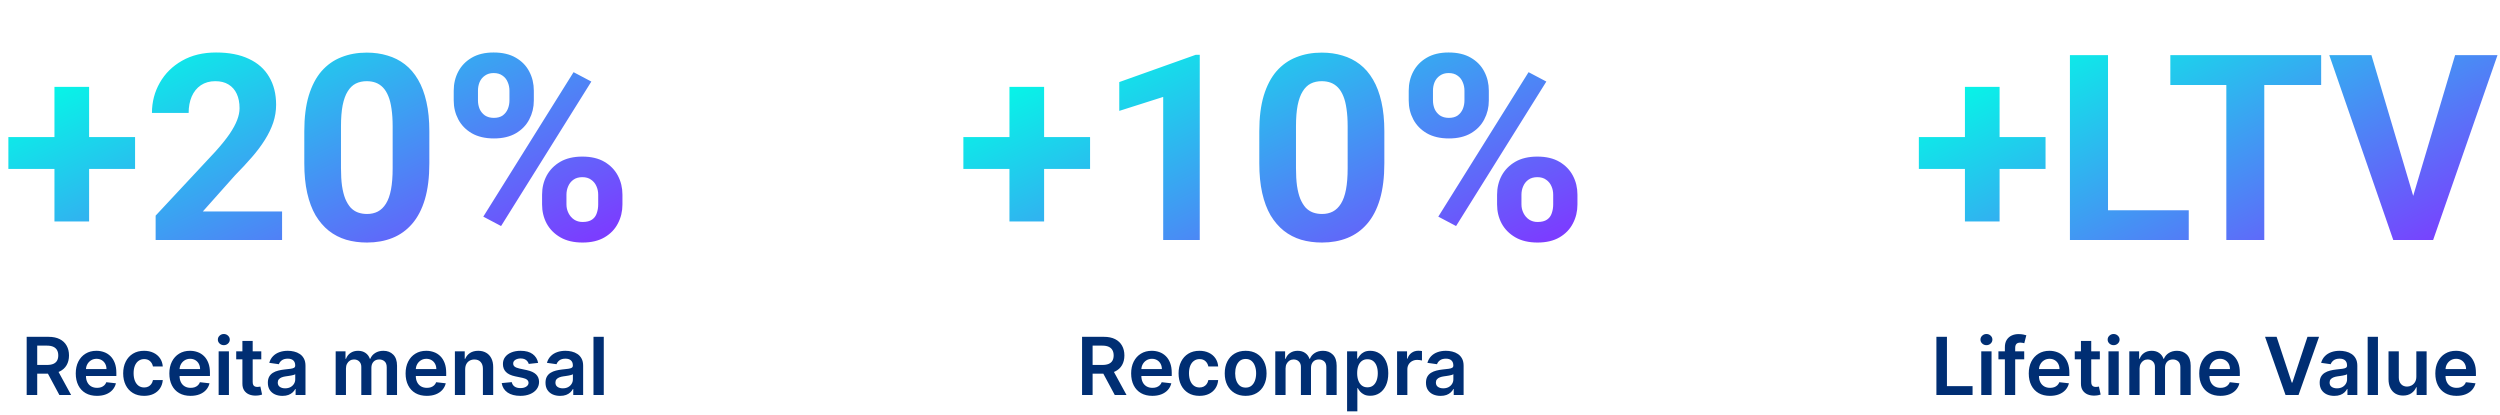 <svg width="500" height="83" viewBox="0 0 500 83" fill="none" xmlns="http://www.w3.org/2000/svg">
<path d="M5.335 79V67.364H9.699C10.593 67.364 11.343 67.519 11.949 67.829C12.559 68.14 13.019 68.576 13.329 69.136C13.644 69.693 13.801 70.343 13.801 71.085C13.801 71.831 13.642 72.479 13.324 73.028C13.009 73.574 12.546 73.996 11.932 74.296C11.318 74.591 10.564 74.739 9.67 74.739H6.562V72.989H9.386C9.909 72.989 10.337 72.917 10.671 72.773C11.004 72.625 11.25 72.411 11.409 72.131C11.572 71.847 11.653 71.498 11.653 71.085C11.653 70.672 11.572 70.32 11.409 70.028C11.246 69.733 10.998 69.51 10.665 69.358C10.331 69.203 9.902 69.125 9.375 69.125H7.443V79H5.335ZM11.347 73.727L14.227 79H11.875L9.045 73.727H11.347ZM19.389 79.171C18.514 79.171 17.759 78.989 17.122 78.625C16.49 78.258 16.003 77.739 15.662 77.068C15.321 76.394 15.151 75.6 15.151 74.688C15.151 73.79 15.321 73.002 15.662 72.324C16.007 71.642 16.488 71.112 17.105 70.733C17.723 70.35 18.448 70.159 19.281 70.159C19.819 70.159 20.327 70.246 20.804 70.421C21.285 70.591 21.709 70.856 22.077 71.216C22.448 71.576 22.74 72.034 22.952 72.591C23.164 73.144 23.27 73.803 23.27 74.568V75.199H16.116V73.812H21.298C21.294 73.419 21.209 73.068 21.043 72.761C20.876 72.451 20.643 72.206 20.344 72.028C20.048 71.85 19.704 71.761 19.31 71.761C18.889 71.761 18.52 71.864 18.202 72.068C17.884 72.269 17.635 72.534 17.457 72.864C17.283 73.189 17.194 73.547 17.19 73.938V75.148C17.19 75.655 17.283 76.091 17.469 76.454C17.654 76.814 17.914 77.091 18.247 77.284C18.581 77.474 18.971 77.568 19.418 77.568C19.717 77.568 19.988 77.526 20.23 77.443C20.473 77.356 20.683 77.229 20.861 77.062C21.039 76.896 21.173 76.689 21.264 76.443L23.185 76.659C23.063 77.167 22.832 77.61 22.491 77.989C22.154 78.364 21.723 78.655 21.196 78.864C20.669 79.068 20.067 79.171 19.389 79.171ZM28.817 79.171C27.945 79.171 27.197 78.979 26.572 78.597C25.951 78.214 25.472 77.686 25.135 77.011C24.802 76.333 24.635 75.553 24.635 74.671C24.635 73.784 24.805 73.002 25.146 72.324C25.487 71.642 25.968 71.112 26.59 70.733C27.215 70.35 27.953 70.159 28.805 70.159C29.514 70.159 30.141 70.29 30.686 70.551C31.235 70.809 31.673 71.174 31.999 71.648C32.324 72.117 32.51 72.667 32.555 73.296H30.59C30.51 72.875 30.32 72.525 30.021 72.244C29.726 71.96 29.33 71.818 28.834 71.818C28.413 71.818 28.044 71.932 27.726 72.159C27.408 72.383 27.16 72.704 26.982 73.125C26.807 73.546 26.72 74.049 26.72 74.636C26.72 75.231 26.807 75.742 26.982 76.171C27.156 76.595 27.4 76.922 27.715 77.153C28.033 77.381 28.406 77.494 28.834 77.494C29.137 77.494 29.408 77.438 29.646 77.324C29.889 77.206 30.091 77.038 30.254 76.818C30.417 76.599 30.529 76.331 30.59 76.017H32.555C32.506 76.635 32.324 77.182 32.01 77.659C31.695 78.133 31.267 78.504 30.726 78.773C30.184 79.038 29.548 79.171 28.817 79.171ZM38.108 79.171C37.233 79.171 36.477 78.989 35.841 78.625C35.208 78.258 34.722 77.739 34.381 77.068C34.04 76.394 33.869 75.6 33.869 74.688C33.869 73.79 34.04 73.002 34.381 72.324C34.725 71.642 35.206 71.112 35.824 70.733C36.441 70.35 37.167 70.159 38 70.159C38.538 70.159 39.045 70.246 39.523 70.421C40.004 70.591 40.428 70.856 40.795 71.216C41.167 71.576 41.458 72.034 41.67 72.591C41.883 73.144 41.989 73.803 41.989 74.568V75.199H34.835V73.812H40.017C40.013 73.419 39.928 73.068 39.761 72.761C39.595 72.451 39.362 72.206 39.062 72.028C38.767 71.85 38.422 71.761 38.028 71.761C37.608 71.761 37.239 71.864 36.92 72.068C36.602 72.269 36.354 72.534 36.176 72.864C36.002 73.189 35.913 73.547 35.909 73.938V75.148C35.909 75.655 36.002 76.091 36.188 76.454C36.373 76.814 36.633 77.091 36.966 77.284C37.299 77.474 37.689 77.568 38.136 77.568C38.436 77.568 38.706 77.526 38.949 77.443C39.191 77.356 39.401 77.229 39.58 77.062C39.758 76.896 39.892 76.689 39.983 76.443L41.903 76.659C41.782 77.167 41.551 77.61 41.21 77.989C40.873 78.364 40.441 78.655 39.915 78.864C39.388 79.068 38.786 79.171 38.108 79.171ZM43.729 79V70.273H45.785V79H43.729ZM44.763 69.034C44.437 69.034 44.157 68.926 43.922 68.71C43.687 68.49 43.57 68.227 43.57 67.921C43.57 67.61 43.687 67.347 43.922 67.131C44.157 66.911 44.437 66.801 44.763 66.801C45.092 66.801 45.373 66.911 45.604 67.131C45.839 67.347 45.956 67.61 45.956 67.921C45.956 68.227 45.839 68.49 45.604 68.71C45.373 68.926 45.092 69.034 44.763 69.034ZM52.258 70.273V71.864H47.242V70.273H52.258ZM48.48 68.182H50.537V76.375C50.537 76.651 50.579 76.864 50.662 77.011C50.749 77.155 50.863 77.254 51.003 77.307C51.143 77.36 51.298 77.386 51.469 77.386C51.597 77.386 51.715 77.377 51.821 77.358C51.931 77.339 52.014 77.322 52.071 77.307L52.418 78.915C52.308 78.953 52.151 78.994 51.946 79.04C51.745 79.085 51.499 79.112 51.207 79.119C50.692 79.135 50.228 79.057 49.815 78.886C49.403 78.712 49.075 78.443 48.832 78.079C48.594 77.716 48.476 77.261 48.48 76.716V68.182ZM56.49 79.176C55.937 79.176 55.439 79.078 54.996 78.881C54.556 78.68 54.208 78.385 53.95 77.994C53.697 77.604 53.57 77.123 53.57 76.551C53.57 76.059 53.66 75.651 53.842 75.329C54.024 75.008 54.272 74.75 54.587 74.557C54.901 74.364 55.255 74.218 55.649 74.119C56.047 74.017 56.458 73.943 56.882 73.898C57.394 73.845 57.808 73.797 58.126 73.756C58.445 73.71 58.676 73.642 58.82 73.551C58.967 73.456 59.041 73.311 59.041 73.114V73.079C59.041 72.651 58.914 72.32 58.66 72.085C58.407 71.85 58.041 71.733 57.564 71.733C57.06 71.733 56.66 71.843 56.365 72.062C56.073 72.282 55.876 72.542 55.774 72.841L53.854 72.568C54.005 72.038 54.255 71.595 54.604 71.239C54.952 70.879 55.378 70.61 55.882 70.432C56.386 70.25 56.943 70.159 57.553 70.159C57.973 70.159 58.392 70.208 58.808 70.307C59.225 70.405 59.606 70.568 59.95 70.796C60.295 71.019 60.572 71.324 60.78 71.71C60.992 72.097 61.098 72.579 61.098 73.159V79H59.121V77.801H59.053C58.928 78.044 58.751 78.271 58.524 78.483C58.301 78.691 58.019 78.86 57.678 78.989C57.34 79.114 56.945 79.176 56.49 79.176ZM57.024 77.665C57.437 77.665 57.795 77.583 58.098 77.421C58.401 77.254 58.634 77.034 58.797 76.761C58.964 76.489 59.047 76.191 59.047 75.869V74.841C58.983 74.894 58.873 74.943 58.717 74.989C58.566 75.034 58.395 75.074 58.206 75.108C58.017 75.142 57.829 75.172 57.644 75.199C57.458 75.225 57.297 75.248 57.16 75.267C56.854 75.309 56.579 75.377 56.337 75.472C56.094 75.566 55.903 75.699 55.763 75.869C55.623 76.036 55.553 76.252 55.553 76.517C55.553 76.896 55.691 77.182 55.967 77.375C56.244 77.568 56.596 77.665 57.024 77.665ZM67.135 79V70.273H69.101V71.756H69.203C69.385 71.256 69.686 70.865 70.106 70.585C70.527 70.301 71.029 70.159 71.612 70.159C72.203 70.159 72.701 70.303 73.106 70.591C73.516 70.875 73.803 71.263 73.97 71.756H74.061C74.254 71.271 74.58 70.885 75.038 70.597C75.501 70.305 76.048 70.159 76.68 70.159C77.483 70.159 78.139 70.413 78.646 70.921C79.154 71.428 79.408 72.169 79.408 73.142V79H77.345V73.46C77.345 72.919 77.201 72.523 76.913 72.273C76.626 72.019 76.273 71.892 75.856 71.892C75.36 71.892 74.972 72.047 74.692 72.358C74.415 72.665 74.277 73.064 74.277 73.557V79H72.26V73.375C72.26 72.924 72.124 72.564 71.851 72.296C71.582 72.026 71.23 71.892 70.794 71.892C70.499 71.892 70.23 71.968 69.987 72.119C69.745 72.267 69.552 72.477 69.408 72.75C69.264 73.019 69.192 73.333 69.192 73.693V79H67.135ZM85.358 79.171C84.483 79.171 83.727 78.989 83.091 78.625C82.458 78.258 81.972 77.739 81.631 77.068C81.29 76.394 81.119 75.6 81.119 74.688C81.119 73.79 81.29 73.002 81.631 72.324C81.975 71.642 82.456 71.112 83.074 70.733C83.691 70.35 84.417 70.159 85.25 70.159C85.788 70.159 86.296 70.246 86.773 70.421C87.254 70.591 87.678 70.856 88.046 71.216C88.417 71.576 88.708 72.034 88.921 72.591C89.133 73.144 89.239 73.803 89.239 74.568V75.199H82.085V73.812H87.267C87.263 73.419 87.178 73.068 87.011 72.761C86.845 72.451 86.612 72.206 86.312 72.028C86.017 71.85 85.672 71.761 85.278 71.761C84.858 71.761 84.489 71.864 84.171 72.068C83.852 72.269 83.604 72.534 83.426 72.864C83.252 73.189 83.163 73.547 83.159 73.938V75.148C83.159 75.655 83.252 76.091 83.438 76.454C83.623 76.814 83.883 77.091 84.216 77.284C84.549 77.474 84.939 77.568 85.386 77.568C85.686 77.568 85.956 77.526 86.199 77.443C86.441 77.356 86.651 77.229 86.829 77.062C87.008 76.896 87.142 76.689 87.233 76.443L89.153 76.659C89.032 77.167 88.801 77.61 88.46 77.989C88.123 78.364 87.691 78.655 87.165 78.864C86.638 79.068 86.036 79.171 85.358 79.171ZM93.035 73.886V79H90.979V70.273H92.945V71.756H93.047C93.248 71.267 93.568 70.879 94.007 70.591C94.45 70.303 94.998 70.159 95.649 70.159C96.251 70.159 96.776 70.288 97.223 70.546C97.674 70.803 98.022 71.176 98.269 71.665C98.519 72.153 98.642 72.746 98.638 73.443V79H96.581V73.761C96.581 73.178 96.43 72.722 96.126 72.392C95.827 72.062 95.412 71.898 94.882 71.898C94.522 71.898 94.202 71.977 93.922 72.136C93.645 72.292 93.428 72.517 93.269 72.812C93.113 73.108 93.035 73.466 93.035 73.886ZM107.626 72.579L105.751 72.784C105.698 72.595 105.606 72.417 105.473 72.25C105.344 72.083 105.17 71.949 104.95 71.847C104.731 71.744 104.462 71.693 104.143 71.693C103.715 71.693 103.356 71.786 103.064 71.972C102.776 72.157 102.634 72.398 102.638 72.693C102.634 72.947 102.727 73.153 102.916 73.312C103.109 73.472 103.428 73.602 103.871 73.704L105.359 74.023C106.185 74.201 106.799 74.483 107.2 74.869C107.606 75.256 107.81 75.761 107.814 76.386C107.81 76.936 107.649 77.421 107.331 77.841C107.017 78.258 106.579 78.583 106.018 78.818C105.458 79.053 104.814 79.171 104.087 79.171C103.018 79.171 102.159 78.947 101.507 78.5C100.856 78.049 100.467 77.422 100.342 76.619L102.348 76.426C102.439 76.82 102.632 77.117 102.928 77.318C103.223 77.519 103.607 77.619 104.081 77.619C104.57 77.619 104.962 77.519 105.257 77.318C105.556 77.117 105.706 76.869 105.706 76.574C105.706 76.324 105.609 76.117 105.416 75.954C105.227 75.792 104.931 75.667 104.53 75.579L103.041 75.267C102.204 75.093 101.585 74.799 101.183 74.386C100.782 73.97 100.583 73.443 100.587 72.807C100.583 72.269 100.729 71.803 101.024 71.409C101.323 71.011 101.738 70.704 102.268 70.489C102.803 70.269 103.418 70.159 104.115 70.159C105.138 70.159 105.943 70.377 106.53 70.812C107.121 71.248 107.486 71.837 107.626 72.579ZM112.021 79.176C111.468 79.176 110.97 79.078 110.527 78.881C110.088 78.68 109.739 78.385 109.482 77.994C109.228 77.604 109.101 77.123 109.101 76.551C109.101 76.059 109.192 75.651 109.374 75.329C109.555 75.008 109.804 74.75 110.118 74.557C110.432 74.364 110.786 74.218 111.18 74.119C111.578 74.017 111.989 73.943 112.413 73.898C112.925 73.845 113.339 73.797 113.658 73.756C113.976 73.71 114.207 73.642 114.351 73.551C114.499 73.456 114.572 73.311 114.572 73.114V73.079C114.572 72.651 114.446 72.32 114.192 72.085C113.938 71.85 113.572 71.733 113.095 71.733C112.591 71.733 112.192 71.843 111.896 72.062C111.605 72.282 111.408 72.542 111.305 72.841L109.385 72.568C109.536 72.038 109.786 71.595 110.135 71.239C110.483 70.879 110.91 70.61 111.413 70.432C111.917 70.25 112.474 70.159 113.084 70.159C113.504 70.159 113.923 70.208 114.339 70.307C114.756 70.405 115.137 70.568 115.482 70.796C115.826 71.019 116.103 71.324 116.311 71.71C116.523 72.097 116.629 72.579 116.629 73.159V79H114.652V77.801H114.584C114.459 78.044 114.283 78.271 114.055 78.483C113.832 78.691 113.55 78.86 113.209 78.989C112.872 79.114 112.476 79.176 112.021 79.176ZM112.555 77.665C112.968 77.665 113.326 77.583 113.629 77.421C113.932 77.254 114.165 77.034 114.328 76.761C114.495 76.489 114.578 76.191 114.578 75.869V74.841C114.514 74.894 114.404 74.943 114.249 74.989C114.097 75.034 113.927 75.074 113.737 75.108C113.548 75.142 113.36 75.172 113.175 75.199C112.989 75.225 112.828 75.248 112.692 75.267C112.385 75.309 112.11 75.377 111.868 75.472C111.625 75.566 111.434 75.699 111.294 75.869C111.154 76.036 111.084 76.252 111.084 76.517C111.084 76.896 111.222 77.182 111.499 77.375C111.775 77.568 112.127 77.665 112.555 77.665ZM120.754 67.364V79H118.697V67.364H120.754Z" fill="#002E73"/>
<path d="M216.413 79V67.364H220.777C221.671 67.364 222.421 67.519 223.027 67.829C223.637 68.14 224.097 68.576 224.408 69.136C224.722 69.693 224.879 70.343 224.879 71.085C224.879 71.831 224.72 72.479 224.402 73.028C224.088 73.574 223.624 73.996 223.01 74.296C222.396 74.591 221.643 74.739 220.749 74.739H217.641V72.989H220.464C220.987 72.989 221.415 72.917 221.749 72.773C222.082 72.625 222.328 72.411 222.487 72.131C222.65 71.847 222.732 71.498 222.732 71.085C222.732 70.672 222.65 70.32 222.487 70.028C222.324 69.733 222.076 69.51 221.743 69.358C221.41 69.203 220.98 69.125 220.453 69.125H218.521V79H216.413ZM222.425 73.727L225.305 79H222.953L220.124 73.727H222.425ZM230.467 79.171C229.592 79.171 228.837 78.989 228.2 78.625C227.568 78.258 227.081 77.739 226.74 77.068C226.399 76.394 226.229 75.6 226.229 74.688C226.229 73.79 226.399 73.002 226.74 72.324C227.085 71.642 227.566 71.112 228.183 70.733C228.801 70.35 229.526 70.159 230.359 70.159C230.897 70.159 231.405 70.246 231.882 70.421C232.363 70.591 232.787 70.856 233.155 71.216C233.526 71.576 233.818 72.034 234.03 72.591C234.242 73.144 234.348 73.803 234.348 74.568V75.199H227.195V73.812H232.376C232.373 73.419 232.287 73.068 232.121 72.761C231.954 72.451 231.721 72.206 231.422 72.028C231.126 71.85 230.782 71.761 230.388 71.761C229.967 71.761 229.598 71.864 229.28 72.068C228.962 72.269 228.714 72.534 228.536 72.864C228.361 73.189 228.272 73.547 228.268 73.938V75.148C228.268 75.655 228.361 76.091 228.547 76.454C228.732 76.814 228.992 77.091 229.325 77.284C229.659 77.474 230.049 77.568 230.496 77.568C230.795 77.568 231.066 77.526 231.308 77.443C231.551 77.356 231.761 77.229 231.939 77.062C232.117 76.896 232.251 76.689 232.342 76.443L234.263 76.659C234.142 77.167 233.911 77.61 233.57 77.989C233.232 78.364 232.801 78.655 232.274 78.864C231.748 79.068 231.145 79.171 230.467 79.171ZM239.895 79.171C239.024 79.171 238.276 78.979 237.651 78.597C237.029 78.214 236.55 77.686 236.213 77.011C235.88 76.333 235.713 75.553 235.713 74.671C235.713 73.784 235.884 73.002 236.224 72.324C236.565 71.642 237.046 71.112 237.668 70.733C238.293 70.35 239.031 70.159 239.884 70.159C240.592 70.159 241.219 70.29 241.764 70.551C242.313 70.809 242.751 71.174 243.077 71.648C243.402 72.117 243.588 72.667 243.634 73.296H241.668C241.588 72.875 241.399 72.525 241.099 72.244C240.804 71.96 240.408 71.818 239.912 71.818C239.491 71.818 239.122 71.932 238.804 72.159C238.486 72.383 238.238 72.704 238.06 73.125C237.885 73.546 237.798 74.049 237.798 74.636C237.798 75.231 237.885 75.742 238.06 76.171C238.234 76.595 238.478 76.922 238.793 77.153C239.111 77.381 239.484 77.494 239.912 77.494C240.215 77.494 240.486 77.438 240.724 77.324C240.967 77.206 241.17 77.038 241.332 76.818C241.495 76.599 241.607 76.331 241.668 76.017H243.634C243.584 76.635 243.402 77.182 243.088 77.659C242.774 78.133 242.346 78.504 241.804 78.773C241.262 79.038 240.626 79.171 239.895 79.171ZM249.129 79.171C248.277 79.171 247.538 78.983 246.913 78.608C246.288 78.233 245.804 77.708 245.459 77.034C245.118 76.36 244.947 75.572 244.947 74.671C244.947 73.769 245.118 72.979 245.459 72.301C245.804 71.623 246.288 71.097 246.913 70.722C247.538 70.347 248.277 70.159 249.129 70.159C249.982 70.159 250.72 70.347 251.345 70.722C251.97 71.097 252.453 71.623 252.794 72.301C253.139 72.979 253.311 73.769 253.311 74.671C253.311 75.572 253.139 76.36 252.794 77.034C252.453 77.708 251.97 78.233 251.345 78.608C250.72 78.983 249.982 79.171 249.129 79.171ZM249.141 77.523C249.603 77.523 249.989 77.396 250.3 77.142C250.61 76.885 250.841 76.54 250.993 76.108C251.148 75.676 251.226 75.195 251.226 74.665C251.226 74.131 251.148 73.648 250.993 73.216C250.841 72.78 250.61 72.434 250.3 72.176C249.989 71.919 249.603 71.79 249.141 71.79C248.667 71.79 248.273 71.919 247.959 72.176C247.648 72.434 247.415 72.78 247.26 73.216C247.108 73.648 247.033 74.131 247.033 74.665C247.033 75.195 247.108 75.676 247.26 76.108C247.415 76.54 247.648 76.885 247.959 77.142C248.273 77.396 248.667 77.523 249.141 77.523ZM255.057 79V70.273H257.023V71.756H257.125C257.307 71.256 257.608 70.865 258.028 70.585C258.449 70.301 258.951 70.159 259.534 70.159C260.125 70.159 260.623 70.303 261.028 70.591C261.438 70.875 261.725 71.263 261.892 71.756H261.983C262.176 71.271 262.502 70.885 262.96 70.597C263.422 70.305 263.97 70.159 264.602 70.159C265.405 70.159 266.061 70.413 266.568 70.921C267.076 71.428 267.33 72.169 267.33 73.142V79H265.267V73.46C265.267 72.919 265.123 72.523 264.835 72.273C264.547 72.019 264.195 71.892 263.778 71.892C263.282 71.892 262.894 72.047 262.614 72.358C262.337 72.665 262.199 73.064 262.199 73.557V79H260.182V73.375C260.182 72.924 260.045 72.564 259.773 72.296C259.504 72.026 259.152 71.892 258.716 71.892C258.42 71.892 258.152 71.968 257.909 72.119C257.667 72.267 257.473 72.477 257.33 72.75C257.186 73.019 257.114 73.333 257.114 73.693V79H255.057ZM269.416 82.273V70.273H271.439V71.716H271.558C271.664 71.504 271.814 71.278 272.007 71.04C272.2 70.797 272.462 70.591 272.791 70.421C273.121 70.246 273.541 70.159 274.053 70.159C274.727 70.159 275.335 70.331 275.876 70.676C276.422 71.017 276.854 71.523 277.172 72.193C277.494 72.86 277.655 73.678 277.655 74.648C277.655 75.606 277.498 76.421 277.183 77.091C276.869 77.761 276.441 78.273 275.899 78.625C275.357 78.977 274.744 79.153 274.058 79.153C273.558 79.153 273.143 79.07 272.814 78.903C272.484 78.737 272.219 78.536 272.018 78.301C271.821 78.062 271.668 77.837 271.558 77.625H271.473V82.273H269.416ZM271.433 74.636C271.433 75.201 271.513 75.695 271.672 76.119C271.835 76.544 272.068 76.875 272.371 77.114C272.678 77.349 273.049 77.466 273.484 77.466C273.939 77.466 274.32 77.345 274.626 77.102C274.933 76.856 275.164 76.521 275.32 76.097C275.479 75.669 275.558 75.182 275.558 74.636C275.558 74.095 275.481 73.614 275.325 73.193C275.17 72.773 274.939 72.443 274.632 72.204C274.325 71.966 273.943 71.847 273.484 71.847C273.045 71.847 272.672 71.962 272.365 72.193C272.058 72.424 271.825 72.748 271.666 73.165C271.511 73.581 271.433 74.072 271.433 74.636ZM279.416 79V70.273H281.411V71.727H281.501C281.661 71.224 281.933 70.835 282.32 70.562C282.71 70.286 283.155 70.148 283.655 70.148C283.768 70.148 283.895 70.153 284.036 70.165C284.179 70.172 284.299 70.186 284.393 70.204V72.097C284.306 72.066 284.168 72.04 283.979 72.017C283.793 71.99 283.613 71.977 283.439 71.977C283.064 71.977 282.727 72.059 282.428 72.222C282.132 72.381 281.899 72.602 281.729 72.886C281.558 73.171 281.473 73.498 281.473 73.869V79H279.416ZM288.115 79.176C287.562 79.176 287.064 79.078 286.621 78.881C286.181 78.68 285.833 78.385 285.575 77.994C285.321 77.604 285.195 77.123 285.195 76.551C285.195 76.059 285.286 75.651 285.467 75.329C285.649 75.008 285.897 74.75 286.212 74.557C286.526 74.364 286.88 74.218 287.274 74.119C287.672 74.017 288.083 73.943 288.507 73.898C289.018 73.845 289.433 73.797 289.751 73.756C290.07 73.71 290.301 73.642 290.445 73.551C290.592 73.456 290.666 73.311 290.666 73.114V73.079C290.666 72.651 290.539 72.32 290.286 72.085C290.032 71.85 289.666 71.733 289.189 71.733C288.685 71.733 288.286 71.843 287.99 72.062C287.698 72.282 287.501 72.542 287.399 72.841L285.479 72.568C285.63 72.038 285.88 71.595 286.229 71.239C286.577 70.879 287.003 70.61 287.507 70.432C288.011 70.25 288.568 70.159 289.178 70.159C289.598 70.159 290.017 70.208 290.433 70.307C290.85 70.405 291.231 70.568 291.575 70.796C291.92 71.019 292.196 71.324 292.405 71.71C292.617 72.097 292.723 72.579 292.723 73.159V79H290.746V77.801H290.678C290.553 78.044 290.376 78.271 290.149 78.483C289.926 78.691 289.643 78.86 289.303 78.989C288.965 79.114 288.57 79.176 288.115 79.176ZM288.649 77.665C289.062 77.665 289.42 77.583 289.723 77.421C290.026 77.254 290.259 77.034 290.422 76.761C290.589 76.489 290.672 76.191 290.672 75.869V74.841C290.607 74.894 290.498 74.943 290.342 74.989C290.191 75.034 290.02 75.074 289.831 75.108C289.642 75.142 289.454 75.172 289.268 75.199C289.083 75.225 288.922 75.248 288.786 75.267C288.479 75.309 288.204 75.377 287.962 75.472C287.719 75.566 287.528 75.699 287.388 75.869C287.248 76.036 287.178 76.252 287.178 76.517C287.178 76.896 287.316 77.182 287.592 77.375C287.869 77.568 288.221 77.665 288.649 77.665Z" fill="#002E73"/>
<path d="M387.281 79V67.364H389.388V77.233H394.513V79H387.281ZM396.252 79V70.273H398.309V79H396.252ZM397.286 69.034C396.96 69.034 396.68 68.926 396.445 68.71C396.21 68.49 396.093 68.227 396.093 67.921C396.093 67.61 396.21 67.347 396.445 67.131C396.68 66.911 396.96 66.801 397.286 66.801C397.616 66.801 397.896 66.911 398.127 67.131C398.362 67.347 398.479 67.61 398.479 67.921C398.479 68.227 398.362 68.49 398.127 68.71C397.896 68.926 397.616 69.034 397.286 69.034ZM404.844 70.273V71.864H399.685V70.273H404.844ZM400.975 79V69.449C400.975 68.862 401.096 68.373 401.339 67.983C401.585 67.593 401.915 67.301 402.327 67.108C402.74 66.915 403.199 66.818 403.702 66.818C404.058 66.818 404.375 66.847 404.651 66.903C404.928 66.96 405.132 67.011 405.265 67.057L404.856 68.648C404.769 68.621 404.659 68.595 404.526 68.568C404.394 68.538 404.246 68.523 404.083 68.523C403.701 68.523 403.43 68.615 403.271 68.801C403.115 68.983 403.038 69.244 403.038 69.585V79H400.975ZM409.991 79.171C409.116 79.171 408.36 78.989 407.724 78.625C407.091 78.258 406.604 77.739 406.263 77.068C405.923 76.394 405.752 75.6 405.752 74.688C405.752 73.79 405.923 73.002 406.263 72.324C406.608 71.642 407.089 71.112 407.707 70.733C408.324 70.35 409.049 70.159 409.883 70.159C410.421 70.159 410.928 70.246 411.406 70.421C411.887 70.591 412.311 70.856 412.678 71.216C413.049 71.576 413.341 72.034 413.553 72.591C413.765 73.144 413.871 73.803 413.871 74.568V75.199H406.718V73.812H411.9C411.896 73.419 411.811 73.068 411.644 72.761C411.478 72.451 411.245 72.206 410.945 72.028C410.65 71.85 410.305 71.761 409.911 71.761C409.491 71.761 409.121 71.864 408.803 72.068C408.485 72.269 408.237 72.534 408.059 72.864C407.885 73.189 407.796 73.547 407.792 73.938V75.148C407.792 75.655 407.885 76.091 408.07 76.454C408.256 76.814 408.515 77.091 408.849 77.284C409.182 77.474 409.572 77.568 410.019 77.568C410.318 77.568 410.589 77.526 410.832 77.443C411.074 77.356 411.284 77.229 411.462 77.062C411.64 76.896 411.775 76.689 411.866 76.443L413.786 76.659C413.665 77.167 413.434 77.61 413.093 77.989C412.756 78.364 412.324 78.655 411.798 78.864C411.271 79.068 410.669 79.171 409.991 79.171ZM419.969 70.273V71.864H414.952V70.273H419.969ZM416.191 68.182H418.248V76.375C418.248 76.651 418.29 76.864 418.373 77.011C418.46 77.155 418.574 77.254 418.714 77.307C418.854 77.36 419.009 77.386 419.18 77.386C419.308 77.386 419.426 77.377 419.532 77.358C419.642 77.339 419.725 77.322 419.782 77.307L420.129 78.915C420.019 78.953 419.862 78.994 419.657 79.04C419.456 79.085 419.21 79.112 418.918 79.119C418.403 79.135 417.939 79.057 417.526 78.886C417.113 78.712 416.786 78.443 416.543 78.079C416.305 77.716 416.187 77.261 416.191 76.716V68.182ZM421.69 79V70.273H423.746V79H421.69ZM422.724 69.034C422.398 69.034 422.118 68.926 421.883 68.71C421.648 68.49 421.531 68.227 421.531 67.921C421.531 67.61 421.648 67.347 421.883 67.131C422.118 66.911 422.398 66.801 422.724 66.801C423.053 66.801 423.334 66.911 423.565 67.131C423.799 67.347 423.917 67.61 423.917 67.921C423.917 68.227 423.799 68.49 423.565 68.71C423.334 68.926 423.053 69.034 422.724 69.034ZM425.862 79V70.273H427.827V71.756H427.93C428.112 71.256 428.413 70.865 428.833 70.585C429.254 70.301 429.755 70.159 430.339 70.159C430.93 70.159 431.428 70.303 431.833 70.591C432.242 70.875 432.53 71.263 432.697 71.756H432.788C432.981 71.271 433.307 70.885 433.765 70.597C434.227 70.305 434.774 70.159 435.407 70.159C436.21 70.159 436.865 70.413 437.373 70.921C437.88 71.428 438.134 72.169 438.134 73.142V79H436.072V73.46C436.072 72.919 435.928 72.523 435.64 72.273C435.352 72.019 435 71.892 434.583 71.892C434.087 71.892 433.699 72.047 433.418 72.358C433.142 72.665 433.004 73.064 433.004 73.557V79H430.987V73.375C430.987 72.924 430.85 72.564 430.577 72.296C430.308 72.026 429.956 71.892 429.521 71.892C429.225 71.892 428.956 71.968 428.714 72.119C428.471 72.267 428.278 72.477 428.134 72.75C427.99 73.019 427.918 73.333 427.918 73.693V79H425.862ZM444.085 79.171C443.21 79.171 442.454 78.989 441.817 78.625C441.185 78.258 440.698 77.739 440.357 77.068C440.016 76.394 439.846 75.6 439.846 74.688C439.846 73.79 440.016 73.002 440.357 72.324C440.702 71.642 441.183 71.112 441.8 70.733C442.418 70.35 443.143 70.159 443.977 70.159C444.514 70.159 445.022 70.246 445.499 70.421C445.98 70.591 446.405 70.856 446.772 71.216C447.143 71.576 447.435 72.034 447.647 72.591C447.859 73.144 447.965 73.803 447.965 74.568V75.199H440.812V73.812H445.994C445.99 73.419 445.905 73.068 445.738 72.761C445.571 72.451 445.338 72.206 445.039 72.028C444.744 71.85 444.399 71.761 444.005 71.761C443.585 71.761 443.215 71.864 442.897 72.068C442.579 72.269 442.331 72.534 442.153 72.864C441.978 73.189 441.889 73.547 441.886 73.938V75.148C441.886 75.655 441.978 76.091 442.164 76.454C442.35 76.814 442.609 77.091 442.942 77.284C443.276 77.474 443.666 77.568 444.113 77.568C444.412 77.568 444.683 77.526 444.925 77.443C445.168 77.356 445.378 77.229 445.556 77.062C445.734 76.896 445.869 76.689 445.96 76.443L447.88 76.659C447.759 77.167 447.528 77.61 447.187 77.989C446.85 78.364 446.418 78.655 445.891 78.864C445.365 79.068 444.763 79.171 444.085 79.171ZM455.322 67.364L458.35 76.523H458.469L461.492 67.364H463.81L459.708 79H457.106L453.009 67.364H455.322ZM466.857 79.176C466.304 79.176 465.806 79.078 465.363 78.881C464.924 78.68 464.575 78.385 464.317 77.994C464.064 77.604 463.937 77.123 463.937 76.551C463.937 76.059 464.028 75.651 464.21 75.329C464.391 75.008 464.639 74.75 464.954 74.557C465.268 74.364 465.622 74.218 466.016 74.119C466.414 74.017 466.825 73.943 467.249 73.898C467.761 73.845 468.175 73.797 468.494 73.756C468.812 73.71 469.043 73.642 469.187 73.551C469.335 73.456 469.408 73.311 469.408 73.114V73.079C469.408 72.651 469.281 72.32 469.028 72.085C468.774 71.85 468.408 71.733 467.931 71.733C467.427 71.733 467.028 71.843 466.732 72.062C466.441 72.282 466.244 72.542 466.141 72.841L464.221 72.568C464.372 72.038 464.622 71.595 464.971 71.239C465.319 70.879 465.746 70.61 466.249 70.432C466.753 70.25 467.31 70.159 467.92 70.159C468.34 70.159 468.759 70.208 469.175 70.307C469.592 70.405 469.973 70.568 470.317 70.796C470.662 71.019 470.939 71.324 471.147 71.71C471.359 72.097 471.465 72.579 471.465 73.159V79H469.488V77.801H469.42C469.295 78.044 469.119 78.271 468.891 78.483C468.668 78.691 468.386 78.86 468.045 78.989C467.708 79.114 467.312 79.176 466.857 79.176ZM467.391 77.665C467.804 77.665 468.162 77.583 468.465 77.421C468.768 77.254 469.001 77.034 469.164 76.761C469.331 76.489 469.414 76.191 469.414 75.869V74.841C469.35 74.894 469.24 74.943 469.085 74.989C468.933 75.034 468.763 75.074 468.573 75.108C468.384 75.142 468.196 75.172 468.011 75.199C467.825 75.225 467.664 75.248 467.528 75.267C467.221 75.309 466.946 75.377 466.704 75.472C466.461 75.566 466.27 75.699 466.13 75.869C465.99 76.036 465.92 76.252 465.92 76.517C465.92 76.896 466.058 77.182 466.335 77.375C466.611 77.568 466.963 77.665 467.391 77.665ZM475.59 67.364V79H473.533V67.364H475.59ZM483.268 75.329V70.273H485.325V79H483.33V77.449H483.239C483.042 77.938 482.719 78.337 482.268 78.648C481.821 78.958 481.27 79.114 480.614 79.114C480.042 79.114 479.537 78.987 479.097 78.733C478.662 78.475 478.321 78.102 478.075 77.614C477.828 77.121 477.705 76.526 477.705 75.829V70.273H479.762V75.511C479.762 76.064 479.914 76.504 480.217 76.829C480.52 77.155 480.917 77.318 481.41 77.318C481.713 77.318 482.006 77.244 482.29 77.097C482.575 76.949 482.808 76.729 482.989 76.438C483.175 76.142 483.268 75.773 483.268 75.329ZM491.303 79.171C490.428 79.171 489.673 78.989 489.036 78.625C488.404 78.258 487.917 77.739 487.576 77.068C487.235 76.394 487.065 75.6 487.065 74.688C487.065 73.79 487.235 73.002 487.576 72.324C487.921 71.642 488.402 71.112 489.019 70.733C489.637 70.35 490.362 70.159 491.195 70.159C491.733 70.159 492.241 70.246 492.718 70.421C493.199 70.591 493.623 70.856 493.991 71.216C494.362 71.576 494.654 72.034 494.866 72.591C495.078 73.144 495.184 73.803 495.184 74.568V75.199H488.031V73.812H493.212C493.209 73.419 493.123 73.068 492.957 72.761C492.79 72.451 492.557 72.206 492.258 72.028C491.962 71.85 491.618 71.761 491.224 71.761C490.803 71.761 490.434 71.864 490.116 72.068C489.798 72.269 489.549 72.534 489.371 72.864C489.197 73.189 489.108 73.547 489.104 73.938V75.148C489.104 75.655 489.197 76.091 489.383 76.454C489.568 76.814 489.828 77.091 490.161 77.284C490.495 77.474 490.885 77.568 491.332 77.568C491.631 77.568 491.902 77.526 492.144 77.443C492.387 77.356 492.597 77.229 492.775 77.062C492.953 76.896 493.087 76.689 493.178 76.443L495.099 76.659C494.978 77.167 494.746 77.61 494.406 77.989C494.068 78.364 493.637 78.655 493.11 78.864C492.584 79.068 491.981 79.171 491.303 79.171Z" fill="#002E73"/>
<path d="M27.014 27.408V33.781H1.674V27.408H27.014ZM17.822 17.379V44.293H10.891V17.379H17.822ZM56.416 42.287V48H31.127V43.125L43.086 30.303C44.288 28.965 45.236 27.789 45.93 26.773C46.624 25.741 47.123 24.818 47.428 24.006C47.749 23.176 47.91 22.389 47.91 21.645C47.91 20.527 47.724 19.571 47.352 18.775C46.979 17.963 46.429 17.337 45.701 16.896C44.99 16.456 44.11 16.236 43.06 16.236C41.943 16.236 40.978 16.507 40.166 17.049C39.37 17.59 38.761 18.344 38.338 19.309C37.932 20.273 37.728 21.365 37.728 22.584H30.391C30.391 20.384 30.915 18.369 31.965 16.541C33.014 14.696 34.495 13.232 36.408 12.148C38.321 11.048 40.589 10.498 43.213 10.498C45.803 10.498 47.986 10.921 49.764 11.768C51.558 12.597 52.912 13.799 53.826 15.373C54.757 16.93 55.223 18.792 55.223 20.959C55.223 22.178 55.028 23.371 54.639 24.539C54.249 25.69 53.691 26.841 52.963 27.992C52.252 29.126 51.389 30.277 50.373 31.445C49.357 32.613 48.232 33.824 46.996 35.076L40.572 42.287H56.416ZM85.869 26.266V32.664C85.869 35.44 85.573 37.835 84.981 39.85C84.388 41.847 83.533 43.489 82.416 44.775C81.316 46.045 80.004 46.984 78.481 47.594C76.957 48.203 75.264 48.508 73.402 48.508C71.913 48.508 70.525 48.322 69.238 47.949C67.952 47.56 66.792 46.959 65.76 46.147C64.744 45.334 63.864 44.31 63.119 43.074C62.391 41.822 61.833 40.332 61.443 38.605C61.054 36.879 60.859 34.898 60.859 32.664V26.266C60.859 23.49 61.156 21.111 61.748 19.131C62.357 17.134 63.212 15.5 64.312 14.23C65.43 12.961 66.75 12.03 68.273 11.438C69.797 10.828 71.49 10.523 73.352 10.523C74.841 10.523 76.221 10.718 77.49 11.107C78.777 11.48 79.936 12.064 80.969 12.859C82.001 13.655 82.882 14.679 83.609 15.932C84.337 17.167 84.896 18.648 85.285 20.375C85.674 22.085 85.869 24.048 85.869 26.266ZM78.531 33.629V25.275C78.531 23.938 78.455 22.77 78.303 21.771C78.167 20.773 77.956 19.926 77.668 19.232C77.38 18.521 77.025 17.946 76.602 17.506C76.178 17.066 75.696 16.744 75.154 16.541C74.613 16.338 74.012 16.236 73.352 16.236C72.522 16.236 71.786 16.397 71.143 16.719C70.516 17.04 69.983 17.557 69.543 18.268C69.103 18.962 68.764 19.893 68.527 21.061C68.307 22.212 68.197 23.616 68.197 25.275V33.629C68.197 34.966 68.265 36.143 68.4 37.158C68.553 38.174 68.773 39.046 69.061 39.773C69.365 40.484 69.721 41.068 70.127 41.525C70.55 41.965 71.033 42.287 71.574 42.49C72.133 42.693 72.742 42.795 73.402 42.795C74.215 42.795 74.934 42.634 75.561 42.312C76.204 41.974 76.745 41.449 77.186 40.738C77.643 40.01 77.981 39.062 78.201 37.895C78.421 36.727 78.531 35.305 78.531 33.629ZM90.744 20.096V18.141C90.744 16.736 91.049 15.458 91.658 14.307C92.268 13.156 93.165 12.233 94.35 11.539C95.534 10.845 96.99 10.498 98.717 10.498C100.494 10.498 101.975 10.845 103.16 11.539C104.362 12.233 105.259 13.156 105.852 14.307C106.461 15.458 106.766 16.736 106.766 18.141V20.096C106.766 21.467 106.461 22.728 105.852 23.879C105.259 25.03 104.37 25.953 103.186 26.646C102.001 27.34 100.536 27.688 98.793 27.688C97.033 27.688 95.551 27.34 94.35 26.646C93.165 25.953 92.268 25.03 91.658 23.879C91.049 22.728 90.744 21.467 90.744 20.096ZM95.594 18.141V20.096C95.594 20.688 95.704 21.255 95.924 21.797C96.161 22.322 96.516 22.753 96.99 23.092C97.481 23.413 98.074 23.574 98.768 23.574C99.495 23.574 100.088 23.413 100.545 23.092C101.002 22.753 101.34 22.322 101.561 21.797C101.781 21.255 101.891 20.688 101.891 20.096V18.141C101.891 17.514 101.772 16.939 101.535 16.414C101.315 15.872 100.968 15.441 100.494 15.119C100.037 14.781 99.445 14.611 98.717 14.611C98.04 14.611 97.464 14.781 96.99 15.119C96.516 15.441 96.161 15.872 95.924 16.414C95.704 16.939 95.594 17.514 95.594 18.141ZM108.416 40.891V38.935C108.416 37.547 108.721 36.278 109.33 35.127C109.956 33.976 110.862 33.053 112.047 32.359C113.249 31.665 114.721 31.318 116.465 31.318C118.225 31.318 119.698 31.665 120.883 32.359C122.068 33.053 122.965 33.976 123.574 35.127C124.184 36.278 124.488 37.547 124.488 38.935V40.891C124.488 42.279 124.184 43.548 123.574 44.699C122.982 45.85 122.093 46.773 120.908 47.467C119.723 48.161 118.259 48.508 116.516 48.508C114.755 48.508 113.274 48.161 112.072 47.467C110.87 46.773 109.956 45.85 109.33 44.699C108.721 43.548 108.416 42.279 108.416 40.891ZM113.291 38.935V40.891C113.291 41.5 113.426 42.075 113.697 42.617C113.968 43.159 114.34 43.59 114.814 43.912C115.305 44.234 115.872 44.395 116.516 44.395C117.328 44.395 117.963 44.234 118.42 43.912C118.877 43.59 119.19 43.159 119.359 42.617C119.546 42.075 119.639 41.5 119.639 40.891V38.935C119.639 38.326 119.52 37.759 119.283 37.234C119.046 36.693 118.691 36.261 118.217 35.94C117.76 35.601 117.176 35.432 116.465 35.432C115.754 35.432 115.161 35.601 114.688 35.94C114.23 36.261 113.883 36.693 113.646 37.234C113.41 37.759 113.291 38.326 113.291 38.935ZM118.268 16.312L100.215 45.207L96.66 43.328L114.713 14.434L118.268 16.312Z" fill="url(#paint0_linear_382_2372)"/>
<path d="M218.014 27.408V33.781H192.674V27.408H218.014ZM208.822 17.379V44.293H201.891V17.379H208.822ZM239.951 10.955V48H232.639V19.385L223.854 22.178V16.414L239.164 10.955H239.951ZM276.869 26.266V32.664C276.869 35.44 276.573 37.835 275.98 39.85C275.388 41.847 274.533 43.489 273.416 44.775C272.316 46.045 271.004 46.984 269.48 47.594C267.957 48.203 266.264 48.508 264.402 48.508C262.913 48.508 261.525 48.322 260.238 47.949C258.952 47.56 257.792 46.959 256.76 46.147C255.744 45.334 254.864 44.31 254.119 43.074C253.391 41.822 252.833 40.332 252.443 38.605C252.054 36.879 251.859 34.898 251.859 32.664V26.266C251.859 23.49 252.156 21.111 252.748 19.131C253.357 17.134 254.212 15.5 255.312 14.23C256.43 12.961 257.75 12.03 259.273 11.438C260.797 10.828 262.49 10.523 264.352 10.523C265.841 10.523 267.221 10.718 268.49 11.107C269.777 11.48 270.936 12.064 271.969 12.859C273.001 13.655 273.882 14.679 274.609 15.932C275.337 17.167 275.896 18.648 276.285 20.375C276.674 22.085 276.869 24.048 276.869 26.266ZM269.531 33.629V25.275C269.531 23.938 269.455 22.77 269.303 21.771C269.167 20.773 268.956 19.926 268.668 19.232C268.38 18.521 268.025 17.946 267.602 17.506C267.178 17.066 266.696 16.744 266.154 16.541C265.613 16.338 265.012 16.236 264.352 16.236C263.522 16.236 262.786 16.397 262.143 16.719C261.516 17.04 260.983 17.557 260.543 18.268C260.103 18.962 259.764 19.893 259.527 21.061C259.307 22.212 259.197 23.616 259.197 25.275V33.629C259.197 34.966 259.265 36.143 259.4 37.158C259.553 38.174 259.773 39.046 260.061 39.773C260.365 40.484 260.721 41.068 261.127 41.525C261.55 41.965 262.033 42.287 262.574 42.49C263.133 42.693 263.742 42.795 264.402 42.795C265.215 42.795 265.934 42.634 266.561 42.312C267.204 41.974 267.745 41.449 268.186 40.738C268.643 40.01 268.981 39.062 269.201 37.895C269.421 36.727 269.531 35.305 269.531 33.629ZM281.744 20.096V18.141C281.744 16.736 282.049 15.458 282.658 14.307C283.268 13.156 284.165 12.233 285.35 11.539C286.535 10.845 287.99 10.498 289.717 10.498C291.494 10.498 292.975 10.845 294.16 11.539C295.362 12.233 296.259 13.156 296.852 14.307C297.461 15.458 297.766 16.736 297.766 18.141V20.096C297.766 21.467 297.461 22.728 296.852 23.879C296.259 25.03 295.37 25.953 294.186 26.646C293.001 27.34 291.536 27.688 289.793 27.688C288.033 27.688 286.551 27.34 285.35 26.646C284.165 25.953 283.268 25.03 282.658 23.879C282.049 22.728 281.744 21.467 281.744 20.096ZM286.594 18.141V20.096C286.594 20.688 286.704 21.255 286.924 21.797C287.161 22.322 287.516 22.753 287.99 23.092C288.481 23.413 289.074 23.574 289.768 23.574C290.495 23.574 291.088 23.413 291.545 23.092C292.002 22.753 292.34 22.322 292.561 21.797C292.781 21.255 292.891 20.688 292.891 20.096V18.141C292.891 17.514 292.772 16.939 292.535 16.414C292.315 15.872 291.968 15.441 291.494 15.119C291.037 14.781 290.445 14.611 289.717 14.611C289.04 14.611 288.464 14.781 287.99 15.119C287.516 15.441 287.161 15.872 286.924 16.414C286.704 16.939 286.594 17.514 286.594 18.141ZM299.416 40.891V38.935C299.416 37.547 299.721 36.278 300.33 35.127C300.956 33.976 301.862 33.053 303.047 32.359C304.249 31.665 305.721 31.318 307.465 31.318C309.225 31.318 310.698 31.665 311.883 32.359C313.068 33.053 313.965 33.976 314.574 35.127C315.184 36.278 315.488 37.547 315.488 38.935V40.891C315.488 42.279 315.184 43.548 314.574 44.699C313.982 45.85 313.093 46.773 311.908 47.467C310.723 48.161 309.259 48.508 307.516 48.508C305.755 48.508 304.274 48.161 303.072 47.467C301.87 46.773 300.956 45.85 300.33 44.699C299.721 43.548 299.416 42.279 299.416 40.891ZM304.291 38.935V40.891C304.291 41.5 304.426 42.075 304.697 42.617C304.968 43.159 305.34 43.59 305.814 43.912C306.305 44.234 306.872 44.395 307.516 44.395C308.328 44.395 308.963 44.234 309.42 43.912C309.877 43.59 310.19 43.159 310.359 42.617C310.546 42.075 310.639 41.5 310.639 40.891V38.935C310.639 38.326 310.52 37.759 310.283 37.234C310.046 36.693 309.691 36.261 309.217 35.94C308.76 35.601 308.176 35.432 307.465 35.432C306.754 35.432 306.161 35.601 305.688 35.94C305.23 36.261 304.883 36.693 304.646 37.234C304.41 37.759 304.291 38.326 304.291 38.935ZM309.268 16.312L291.215 45.207L287.66 43.328L305.713 14.434L309.268 16.312Z" fill="url(#paint1_linear_382_2372)"/>
<path d="M409.109 27.408V33.781H383.77V27.408H409.109ZM399.918 17.379V44.293H392.986V17.379H399.918ZM437.75 42.059V48H419.139V42.059H437.75ZM421.602 11.031V48H413.984V11.031H421.602ZM452.857 11.031V48H445.266V11.031H452.857ZM464.232 11.031V16.998H434.068V11.031H464.232ZM482.311 40.281L491.02 11.031H499.5L486.627 48H481.041L482.311 40.281ZM474.287 11.031L482.971 40.281L484.291 48H478.654L465.857 11.031H474.287Z" fill="url(#paint2_linear_382_2372)"/>
<defs>
<linearGradient id="paint0_linear_382_2372" x1="17.531" y1="9.356" x2="52.08" y2="80.056" gradientUnits="userSpaceOnUse">
<stop stop-color="#00FFE6"/>
<stop offset="1" stop-color="#7B3DFF"/>
</linearGradient>
<linearGradient id="paint1_linear_382_2372" x1="208.531" y1="9.356" x2="243.08" y2="80.056" gradientUnits="userSpaceOnUse">
<stop stop-color="#00FFE6"/>
<stop offset="1" stop-color="#7B3DFF"/>
</linearGradient>
<linearGradient id="paint2_linear_382_2372" x1="398.288" y1="9.356" x2="434.371" y2="77.962" gradientUnits="userSpaceOnUse">
<stop stop-color="#00FFE6"/>
<stop offset="1" stop-color="#7B3DFF"/>
</linearGradient>
</defs>
</svg>
